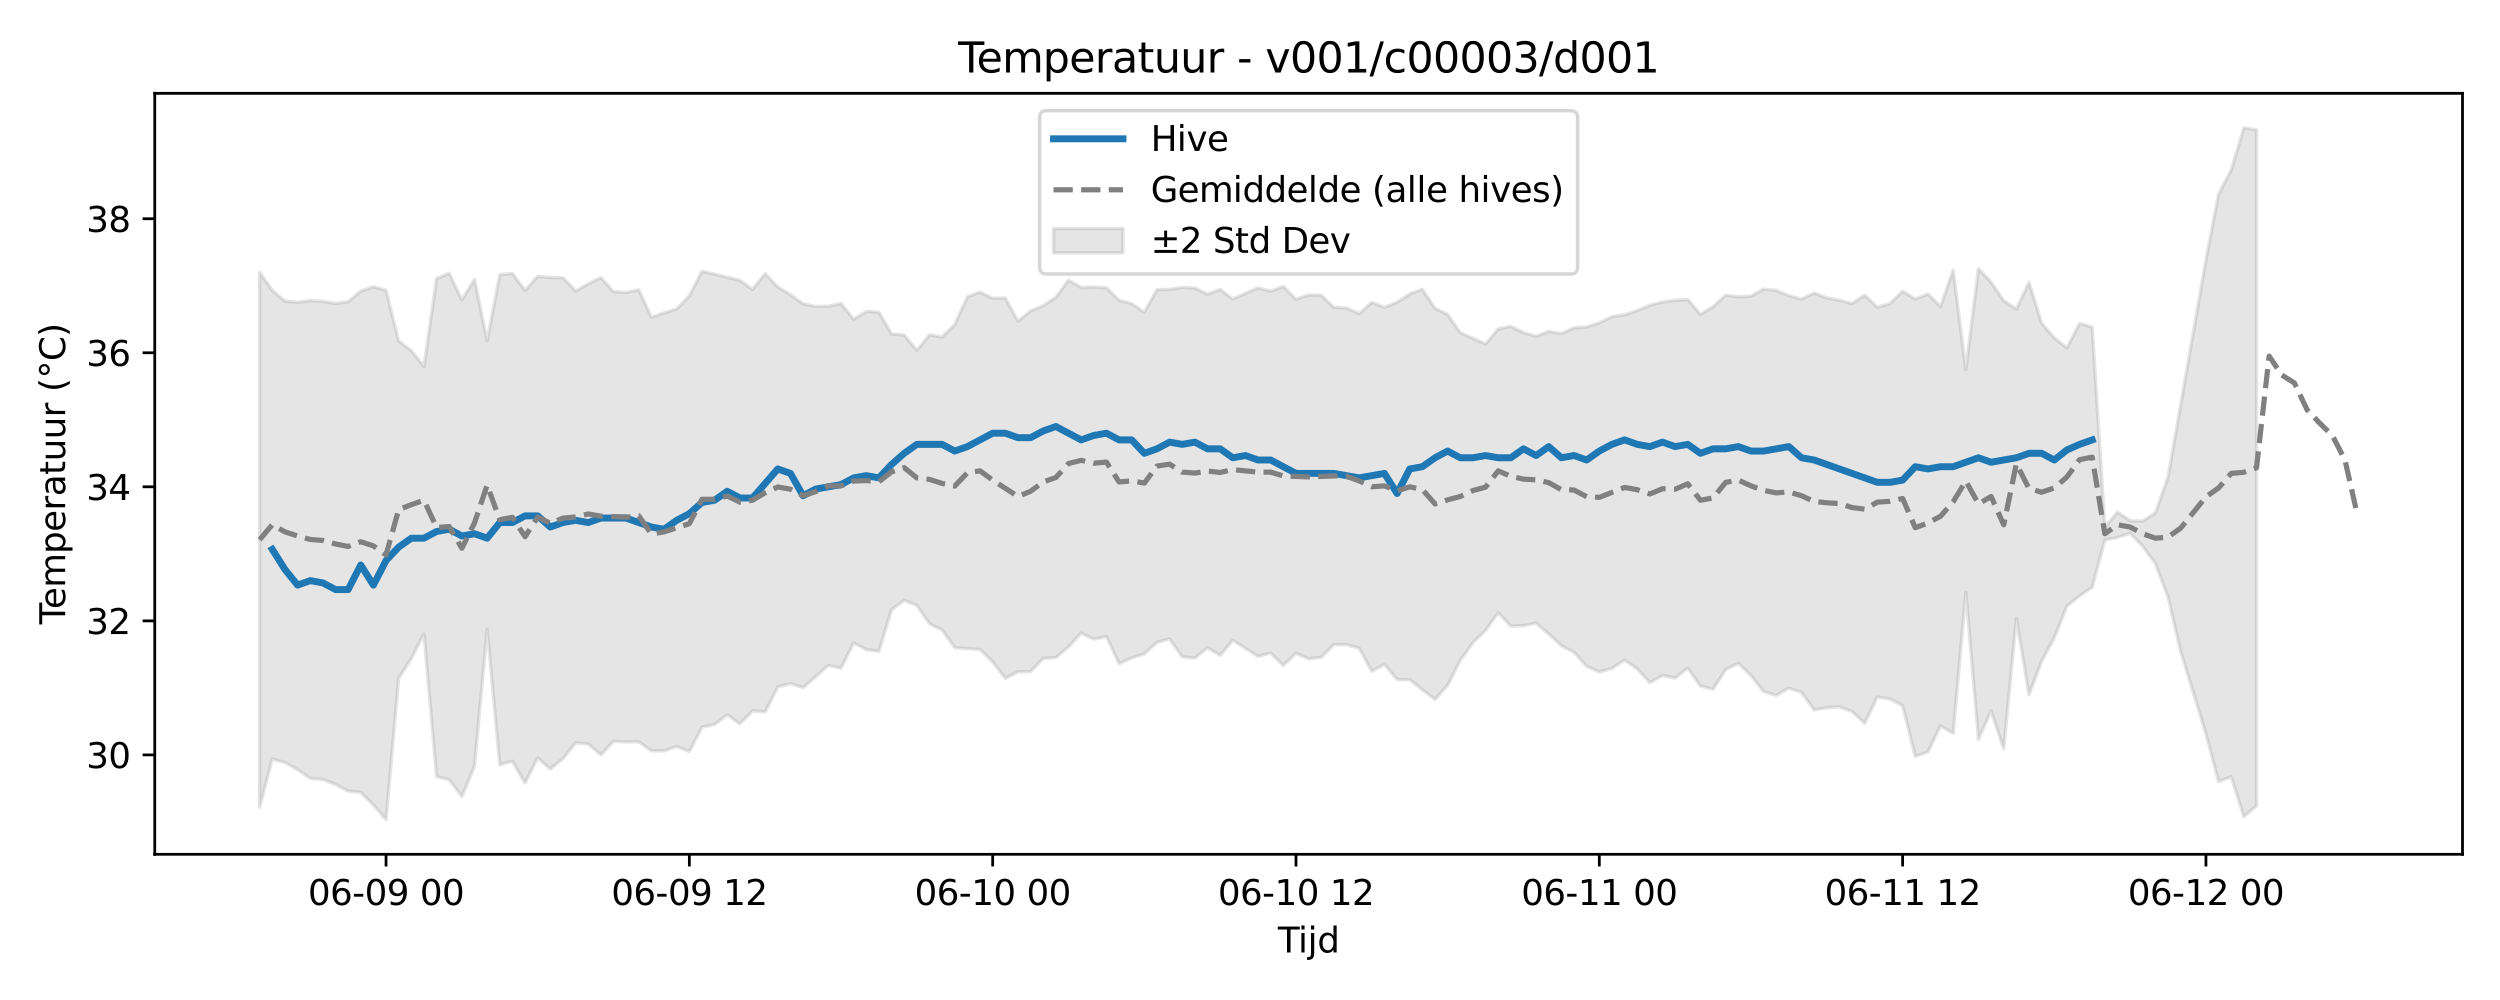 <?xml version="1.0" encoding="utf-8" standalone="no"?>
<!DOCTYPE svg PUBLIC "-//W3C//DTD SVG 1.1//EN"
  "http://www.w3.org/Graphics/SVG/1.1/DTD/svg11.dtd">
<svg xmlns:xlink="http://www.w3.org/1999/xlink" width="720pt" height="288pt" viewBox="0 0 720 288" xmlns="http://www.w3.org/2000/svg" version="1.1">
 <defs>
  <style type="text/css">*{stroke-linejoin: round; stroke-linecap: butt}</style>
 </defs>
 <g id="figure_1">
  <g id="patch_1">
   <path d="M 0 288 
L 720 288 
L 720 0 
L 0 0 
z
" style="fill: #ffffff"/>
  </g>
  <g id="axes_1">
   <g id="patch_2">
    <path d="M 44.57 246.04 
L 709.2 246.04 
L 709.2 26.88 
L 44.57 26.88 
z
" style="fill: #ffffff"/>
   </g>
   <g id="FillBetweenPolyCollection_1">
    <defs>
     <path id="m1200c0b32f" d="M 74.78 -209.592 
L 74.78 -55.506 
L 78.42 -69.422 
L 82.06 -68.378 
L 85.7 -66.352 
L 89.34 -63.865 
L 92.98 -63.512 
L 96.619 -62.094 
L 100.259 -60.135 
L 103.899 -59.803 
L 107.539 -56.172 
L 111.179 -51.922 
L 114.818 -92.665 
L 118.458 -98.298 
L 122.098 -105.441 
L 125.738 -64.364 
L 129.378 -63.419 
L 133.017 -58.585 
L 136.657 -67.279 
L 140.297 -106.747 
L 143.937 -67.758 
L 147.577 -68.763 
L 151.217 -62.51 
L 154.856 -69.715 
L 158.496 -66.51 
L 162.136 -69.554 
L 165.776 -74.038 
L 169.416 -73.713 
L 173.055 -70.636 
L 176.695 -74.488 
L 180.335 -74.359 
L 183.975 -74.322 
L 187.615 -71.745 
L 191.254 -71.728 
L 194.894 -73.001 
L 198.534 -71.559 
L 202.174 -78.55 
L 205.814 -79.387 
L 209.454 -82.121 
L 213.093 -79.514 
L 216.733 -83.244 
L 220.373 -82.992 
L 224.013 -90.152 
L 227.653 -91.114 
L 231.292 -89.947 
L 234.932 -93.096 
L 238.572 -96.367 
L 242.212 -95.541 
L 245.852 -102.849 
L 249.492 -100.896 
L 253.131 -100.44 
L 256.771 -112.43 
L 260.411 -115.105 
L 264.051 -113.658 
L 267.691 -108.344 
L 271.33 -106.563 
L 274.97 -101.483 
L 278.61 -101.172 
L 282.25 -100.93 
L 285.89 -97.369 
L 289.529 -92.66 
L 293.169 -94.508 
L 296.809 -94.578 
L 300.449 -98.404 
L 304.089 -98.607 
L 307.729 -101.703 
L 311.368 -105.665 
L 315.008 -103.879 
L 318.648 -104.711 
L 322.288 -96.843 
L 325.928 -98.516 
L 329.567 -99.657 
L 333.207 -102.982 
L 336.847 -103.999 
L 340.487 -98.82 
L 344.127 -98.484 
L 347.766 -101.425 
L 351.406 -99.244 
L 355.046 -103.617 
L 358.686 -101.264 
L 362.326 -98.945 
L 365.966 -99.905 
L 369.605 -96.347 
L 373.245 -99.84 
L 376.885 -98.267 
L 380.525 -98.69 
L 384.165 -102.368 
L 387.804 -102.348 
L 391.444 -101.318 
L 395.084 -94.673 
L 398.724 -96.672 
L 402.364 -92.275 
L 406.004 -92.242 
L 409.643 -89.357 
L 413.283 -86.53 
L 416.923 -90.657 
L 420.563 -97.809 
L 424.203 -102.901 
L 427.842 -106.438 
L 431.482 -111.509 
L 435.122 -107.666 
L 438.762 -107.795 
L 442.402 -108.526 
L 446.041 -105.403 
L 449.681 -102.014 
L 453.321 -100.169 
L 456.961 -96.091 
L 460.601 -94.482 
L 464.241 -95.472 
L 467.88 -97.917 
L 471.52 -95.388 
L 475.16 -91.382 
L 478.8 -93.465 
L 482.44 -92.706 
L 486.079 -95.575 
L 489.719 -90.434 
L 493.359 -89.486 
L 496.999 -95.176 
L 500.639 -96.937 
L 504.278 -93.445 
L 507.918 -88.815 
L 511.558 -87.743 
L 515.198 -89.793 
L 518.838 -88.605 
L 522.478 -83.531 
L 526.117 -84.193 
L 529.757 -84.404 
L 533.397 -83.096 
L 537.037 -79.7 
L 540.677 -87.24 
L 544.316 -86.663 
L 547.956 -84.761 
L 551.596 -70.165 
L 555.236 -71.425 
L 558.876 -78.946 
L 562.516 -76.785 
L 566.155 -117.37 
L 569.795 -75.064 
L 573.435 -83.272 
L 577.075 -72.347 
L 580.715 -109.917 
L 584.354 -87.893 
L 587.994 -97.551 
L 591.634 -104.27 
L 595.274 -113.464 
L 598.914 -116.385 
L 602.553 -118.903 
L 606.193 -132.467 
L 609.833 -133.22 
L 613.473 -134.397 
L 617.113 -130.647 
L 620.753 -125.72 
L 624.392 -116.033 
L 628.032 -100.409 
L 631.672 -88.535 
L 635.312 -76.66 
L 638.952 -62.856 
L 642.591 -64.308 
L 646.231 -52.801 
L 649.871 -55.908 
L 649.871 -250.625 
L 649.871 -250.625 
L 646.231 -251.158 
L 642.591 -239.008 
L 638.952 -232.096 
L 635.312 -213.144 
L 631.672 -192.263 
L 628.032 -171.381 
L 624.392 -150.609 
L 620.753 -140.279 
L 617.113 -137.926 
L 613.473 -138.036 
L 609.833 -140.499 
L 606.193 -136.106 
L 602.553 -193.788 
L 598.914 -194.836 
L 595.274 -187.815 
L 591.634 -190.682 
L 587.994 -194.934 
L 584.354 -206.691 
L 580.715 -198.974 
L 577.075 -201.373 
L 573.435 -206.747 
L 569.795 -210.666 
L 566.155 -181.57 
L 562.516 -210.231 
L 558.876 -199.706 
L 555.236 -203.324 
L 551.596 -201.882 
L 547.956 -204.125 
L 544.316 -200.568 
L 540.677 -199.532 
L 537.037 -203.027 
L 533.397 -200.551 
L 529.757 -201.54 
L 526.117 -202.21 
L 522.478 -203.608 
L 518.838 -201.843 
L 515.198 -202.861 
L 511.558 -204.359 
L 507.918 -204.758 
L 504.278 -202.702 
L 500.639 -202.519 
L 496.999 -202.993 
L 493.359 -199.675 
L 489.719 -197.44 
L 486.079 -201.766 
L 482.44 -201.51 
L 478.8 -201.027 
L 475.16 -200.077 
L 471.52 -198.553 
L 467.88 -197.311 
L 464.241 -196.814 
L 460.601 -195.046 
L 456.961 -193.806 
L 453.321 -193.588 
L 449.681 -191.926 
L 446.041 -192.582 
L 442.402 -191.113 
L 438.762 -192.212 
L 435.122 -193.995 
L 431.482 -193.277 
L 427.842 -188.943 
L 424.203 -190.549 
L 420.563 -192.21 
L 416.923 -197.432 
L 413.283 -199.2 
L 409.643 -204.676 
L 406.004 -203.353 
L 402.364 -200.93 
L 398.724 -199.474 
L 395.084 -200.922 
L 391.444 -197.678 
L 387.804 -199.313 
L 384.165 -199.477 
L 380.525 -202.972 
L 376.885 -203.026 
L 373.245 -201.821 
L 369.605 -205.498 
L 365.966 -204.146 
L 362.326 -205.106 
L 358.686 -203.523 
L 355.046 -201.905 
L 351.406 -204.623 
L 347.766 -203.269 
L 344.127 -205.015 
L 340.487 -205.231 
L 336.847 -204.648 
L 333.207 -204.562 
L 329.567 -198.083 
L 325.928 -200.511 
L 322.288 -201.54 
L 318.648 -205.131 
L 315.008 -205.319 
L 311.368 -205.188 
L 307.729 -207.312 
L 304.089 -202.35 
L 300.449 -199.979 
L 296.809 -198.443 
L 293.169 -195.511 
L 289.529 -202.2 
L 285.89 -202.087 
L 282.25 -203.856 
L 278.61 -202.512 
L 274.97 -194.541 
L 271.33 -190.963 
L 267.691 -191.541 
L 264.051 -187.084 
L 260.411 -191.52 
L 256.771 -191.805 
L 253.131 -198.097 
L 249.492 -198.284 
L 245.852 -196.055 
L 242.212 -200.605 
L 238.572 -199.779 
L 234.932 -199.741 
L 231.292 -200.501 
L 227.653 -203.102 
L 224.013 -205.352 
L 220.373 -209.172 
L 216.733 -204.63 
L 213.093 -207.258 
L 209.454 -208.143 
L 205.814 -209.039 
L 202.174 -209.876 
L 198.534 -202.804 
L 194.894 -199.003 
L 191.254 -197.917 
L 187.615 -196.614 
L 183.975 -204.544 
L 180.335 -203.772 
L 176.695 -204.011 
L 173.055 -208.047 
L 169.416 -206.257 
L 165.776 -204.186 
L 162.136 -208.026 
L 158.496 -208.067 
L 154.856 -208.417 
L 151.217 -204.347 
L 147.577 -209.277 
L 143.937 -208.903 
L 140.297 -189.813 
L 136.657 -207.544 
L 133.017 -201.623 
L 129.378 -209.29 
L 125.738 -207.793 
L 122.098 -182.433 
L 118.458 -187.003 
L 114.818 -189.805 
L 111.179 -204.426 
L 107.539 -205.416 
L 103.899 -204.174 
L 100.259 -201.085 
L 96.619 -200.596 
L 92.98 -201.2 
L 89.34 -201.399 
L 85.7 -200.934 
L 82.06 -201.297 
L 78.42 -204.39 
L 74.78 -209.592 
z
" style="stroke: #808080; stroke-opacity: 0.2"/>
    </defs>
    <g clip-path="url(#p6818964465)">
     <use xlink:href="#m1200c0b32f" x="0" y="288" style="fill: #808080; fill-opacity: 0.2; stroke: #808080; stroke-opacity: 0.2"/>
    </g>
   </g>
   <g id="matplotlib.axis_1">
    <g id="xtick_1">
     <g id="line2d_1">
      <defs>
       <path id="m1ccd083b89" d="M 0 0 
L 0 3.5 
" style="stroke: #000000; stroke-width: 0.8"/>
      </defs>
      <g>
       <use xlink:href="#m1ccd083b89" x="111.179" y="246.04" style="stroke: #000000; stroke-width: 0.8"/>
      </g>
     </g>
     <g id="text_1">
      <!-- 06-09 00 -->
      <g transform="translate(88.698 260.638) scale(0.1 -0.1)">
       <defs>
        <path id="DejaVuSans-30" d="M 2034 4250 
Q 1547 4250 1301 3770 
Q 1056 3291 1056 2328 
Q 1056 1369 1301 889 
Q 1547 409 2034 409 
Q 2525 409 2770 889 
Q 3016 1369 3016 2328 
Q 3016 3291 2770 3770 
Q 2525 4250 2034 4250 
z
M 2034 4750 
Q 2819 4750 3233 4129 
Q 3647 3509 3647 2328 
Q 3647 1150 3233 529 
Q 2819 -91 2034 -91 
Q 1250 -91 836 529 
Q 422 1150 422 2328 
Q 422 3509 836 4129 
Q 1250 4750 2034 4750 
z
" transform="scale(0.016)"/>
        <path id="DejaVuSans-36" d="M 2113 2584 
Q 1688 2584 1439 2293 
Q 1191 2003 1191 1497 
Q 1191 994 1439 701 
Q 1688 409 2113 409 
Q 2538 409 2786 701 
Q 3034 994 3034 1497 
Q 3034 2003 2786 2293 
Q 2538 2584 2113 2584 
z
M 3366 4563 
L 3366 3988 
Q 3128 4100 2886 4159 
Q 2644 4219 2406 4219 
Q 1781 4219 1451 3797 
Q 1122 3375 1075 2522 
Q 1259 2794 1537 2939 
Q 1816 3084 2150 3084 
Q 2853 3084 3261 2657 
Q 3669 2231 3669 1497 
Q 3669 778 3244 343 
Q 2819 -91 2113 -91 
Q 1303 -91 875 529 
Q 447 1150 447 2328 
Q 447 3434 972 4092 
Q 1497 4750 2381 4750 
Q 2619 4750 2861 4703 
Q 3103 4656 3366 4563 
z
" transform="scale(0.016)"/>
        <path id="DejaVuSans-2d" d="M 313 2009 
L 1997 2009 
L 1997 1497 
L 313 1497 
L 313 2009 
z
" transform="scale(0.016)"/>
        <path id="DejaVuSans-39" d="M 703 97 
L 703 672 
Q 941 559 1184 500 
Q 1428 441 1663 441 
Q 2288 441 2617 861 
Q 2947 1281 2994 2138 
Q 2813 1869 2534 1725 
Q 2256 1581 1919 1581 
Q 1219 1581 811 2004 
Q 403 2428 403 3163 
Q 403 3881 828 4315 
Q 1253 4750 1959 4750 
Q 2769 4750 3195 4129 
Q 3622 3509 3622 2328 
Q 3622 1225 3098 567 
Q 2575 -91 1691 -91 
Q 1453 -91 1209 -44 
Q 966 3 703 97 
z
M 1959 2075 
Q 2384 2075 2632 2365 
Q 2881 2656 2881 3163 
Q 2881 3666 2632 3958 
Q 2384 4250 1959 4250 
Q 1534 4250 1286 3958 
Q 1038 3666 1038 3163 
Q 1038 2656 1286 2365 
Q 1534 2075 1959 2075 
z
" transform="scale(0.016)"/>
        <path id="DejaVuSans-20" transform="scale(0.016)"/>
       </defs>
       <use xlink:href="#DejaVuSans-30"/>
       <use xlink:href="#DejaVuSans-36" transform="translate(63.623 0)"/>
       <use xlink:href="#DejaVuSans-2d" transform="translate(127.246 0)"/>
       <use xlink:href="#DejaVuSans-30" transform="translate(163.33 0)"/>
       <use xlink:href="#DejaVuSans-39" transform="translate(226.953 0)"/>
       <use xlink:href="#DejaVuSans-20" transform="translate(290.576 0)"/>
       <use xlink:href="#DejaVuSans-30" transform="translate(322.363 0)"/>
       <use xlink:href="#DejaVuSans-30" transform="translate(385.986 0)"/>
      </g>
     </g>
    </g>
    <g id="xtick_2">
     <g id="line2d_2">
      <g>
       <use xlink:href="#m1ccd083b89" x="198.534" y="246.04" style="stroke: #000000; stroke-width: 0.8"/>
      </g>
     </g>
     <g id="text_2">
      <!-- 06-09 12 -->
      <g transform="translate(176.054 260.638) scale(0.1 -0.1)">
       <defs>
        <path id="DejaVuSans-31" d="M 794 531 
L 1825 531 
L 1825 4091 
L 703 3866 
L 703 4441 
L 1819 4666 
L 2450 4666 
L 2450 531 
L 3481 531 
L 3481 0 
L 794 0 
L 794 531 
z
" transform="scale(0.016)"/>
        <path id="DejaVuSans-32" d="M 1228 531 
L 3431 531 
L 3431 0 
L 469 0 
L 469 531 
Q 828 903 1448 1529 
Q 2069 2156 2228 2338 
Q 2531 2678 2651 2914 
Q 2772 3150 2772 3378 
Q 2772 3750 2511 3984 
Q 2250 4219 1831 4219 
Q 1534 4219 1204 4116 
Q 875 4013 500 3803 
L 500 4441 
Q 881 4594 1212 4672 
Q 1544 4750 1819 4750 
Q 2544 4750 2975 4387 
Q 3406 4025 3406 3419 
Q 3406 3131 3298 2873 
Q 3191 2616 2906 2266 
Q 2828 2175 2409 1742 
Q 1991 1309 1228 531 
z
" transform="scale(0.016)"/>
       </defs>
       <use xlink:href="#DejaVuSans-30"/>
       <use xlink:href="#DejaVuSans-36" transform="translate(63.623 0)"/>
       <use xlink:href="#DejaVuSans-2d" transform="translate(127.246 0)"/>
       <use xlink:href="#DejaVuSans-30" transform="translate(163.33 0)"/>
       <use xlink:href="#DejaVuSans-39" transform="translate(226.953 0)"/>
       <use xlink:href="#DejaVuSans-20" transform="translate(290.576 0)"/>
       <use xlink:href="#DejaVuSans-31" transform="translate(322.363 0)"/>
       <use xlink:href="#DejaVuSans-32" transform="translate(385.986 0)"/>
      </g>
     </g>
    </g>
    <g id="xtick_3">
     <g id="line2d_3">
      <g>
       <use xlink:href="#m1ccd083b89" x="285.89" y="246.04" style="stroke: #000000; stroke-width: 0.8"/>
      </g>
     </g>
     <g id="text_3">
      <!-- 06-10 00 -->
      <g transform="translate(263.409 260.638) scale(0.1 -0.1)">
       <use xlink:href="#DejaVuSans-30"/>
       <use xlink:href="#DejaVuSans-36" transform="translate(63.623 0)"/>
       <use xlink:href="#DejaVuSans-2d" transform="translate(127.246 0)"/>
       <use xlink:href="#DejaVuSans-31" transform="translate(163.33 0)"/>
       <use xlink:href="#DejaVuSans-30" transform="translate(226.953 0)"/>
       <use xlink:href="#DejaVuSans-20" transform="translate(290.576 0)"/>
       <use xlink:href="#DejaVuSans-30" transform="translate(322.363 0)"/>
       <use xlink:href="#DejaVuSans-30" transform="translate(385.986 0)"/>
      </g>
     </g>
    </g>
    <g id="xtick_4">
     <g id="line2d_4">
      <g>
       <use xlink:href="#m1ccd083b89" x="373.245" y="246.04" style="stroke: #000000; stroke-width: 0.8"/>
      </g>
     </g>
     <g id="text_4">
      <!-- 06-10 12 -->
      <g transform="translate(350.765 260.638) scale(0.1 -0.1)">
       <use xlink:href="#DejaVuSans-30"/>
       <use xlink:href="#DejaVuSans-36" transform="translate(63.623 0)"/>
       <use xlink:href="#DejaVuSans-2d" transform="translate(127.246 0)"/>
       <use xlink:href="#DejaVuSans-31" transform="translate(163.33 0)"/>
       <use xlink:href="#DejaVuSans-30" transform="translate(226.953 0)"/>
       <use xlink:href="#DejaVuSans-20" transform="translate(290.576 0)"/>
       <use xlink:href="#DejaVuSans-31" transform="translate(322.363 0)"/>
       <use xlink:href="#DejaVuSans-32" transform="translate(385.986 0)"/>
      </g>
     </g>
    </g>
    <g id="xtick_5">
     <g id="line2d_5">
      <g>
       <use xlink:href="#m1ccd083b89" x="460.601" y="246.04" style="stroke: #000000; stroke-width: 0.8"/>
      </g>
     </g>
     <g id="text_5">
      <!-- 06-11 00 -->
      <g transform="translate(438.12 260.638) scale(0.1 -0.1)">
       <use xlink:href="#DejaVuSans-30"/>
       <use xlink:href="#DejaVuSans-36" transform="translate(63.623 0)"/>
       <use xlink:href="#DejaVuSans-2d" transform="translate(127.246 0)"/>
       <use xlink:href="#DejaVuSans-31" transform="translate(163.33 0)"/>
       <use xlink:href="#DejaVuSans-31" transform="translate(226.953 0)"/>
       <use xlink:href="#DejaVuSans-20" transform="translate(290.576 0)"/>
       <use xlink:href="#DejaVuSans-30" transform="translate(322.363 0)"/>
       <use xlink:href="#DejaVuSans-30" transform="translate(385.986 0)"/>
      </g>
     </g>
    </g>
    <g id="xtick_6">
     <g id="line2d_6">
      <g>
       <use xlink:href="#m1ccd083b89" x="547.956" y="246.04" style="stroke: #000000; stroke-width: 0.8"/>
      </g>
     </g>
     <g id="text_6">
      <!-- 06-11 12 -->
      <g transform="translate(525.476 260.638) scale(0.1 -0.1)">
       <use xlink:href="#DejaVuSans-30"/>
       <use xlink:href="#DejaVuSans-36" transform="translate(63.623 0)"/>
       <use xlink:href="#DejaVuSans-2d" transform="translate(127.246 0)"/>
       <use xlink:href="#DejaVuSans-31" transform="translate(163.33 0)"/>
       <use xlink:href="#DejaVuSans-31" transform="translate(226.953 0)"/>
       <use xlink:href="#DejaVuSans-20" transform="translate(290.576 0)"/>
       <use xlink:href="#DejaVuSans-31" transform="translate(322.363 0)"/>
       <use xlink:href="#DejaVuSans-32" transform="translate(385.986 0)"/>
      </g>
     </g>
    </g>
    <g id="xtick_7">
     <g id="line2d_7">
      <g>
       <use xlink:href="#m1ccd083b89" x="635.312" y="246.04" style="stroke: #000000; stroke-width: 0.8"/>
      </g>
     </g>
     <g id="text_7">
      <!-- 06-12 00 -->
      <g transform="translate(612.831 260.638) scale(0.1 -0.1)">
       <use xlink:href="#DejaVuSans-30"/>
       <use xlink:href="#DejaVuSans-36" transform="translate(63.623 0)"/>
       <use xlink:href="#DejaVuSans-2d" transform="translate(127.246 0)"/>
       <use xlink:href="#DejaVuSans-31" transform="translate(163.33 0)"/>
       <use xlink:href="#DejaVuSans-32" transform="translate(226.953 0)"/>
       <use xlink:href="#DejaVuSans-20" transform="translate(290.576 0)"/>
       <use xlink:href="#DejaVuSans-30" transform="translate(322.363 0)"/>
       <use xlink:href="#DejaVuSans-30" transform="translate(385.986 0)"/>
      </g>
     </g>
    </g>
    <g id="text_8">
     <!-- Tijd -->
     <g transform="translate(368.035 274.317) scale(0.1 -0.1)">
      <defs>
       <path id="DejaVuSans-54" d="M -19 4666 
L 3928 4666 
L 3928 4134 
L 2272 4134 
L 2272 0 
L 1638 0 
L 1638 4134 
L -19 4134 
L -19 4666 
z
" transform="scale(0.016)"/>
       <path id="DejaVuSans-69" d="M 603 3500 
L 1178 3500 
L 1178 0 
L 603 0 
L 603 3500 
z
M 603 4863 
L 1178 4863 
L 1178 4134 
L 603 4134 
L 603 4863 
z
" transform="scale(0.016)"/>
       <path id="DejaVuSans-6a" d="M 603 3500 
L 1178 3500 
L 1178 -63 
Q 1178 -731 923 -1031 
Q 669 -1331 103 -1331 
L -116 -1331 
L -116 -844 
L 38 -844 
Q 366 -844 484 -692 
Q 603 -541 603 -63 
L 603 3500 
z
M 603 4863 
L 1178 4863 
L 1178 4134 
L 603 4134 
L 603 4863 
z
" transform="scale(0.016)"/>
       <path id="DejaVuSans-64" d="M 2906 2969 
L 2906 4863 
L 3481 4863 
L 3481 0 
L 2906 0 
L 2906 525 
Q 2725 213 2448 61 
Q 2172 -91 1784 -91 
Q 1150 -91 751 415 
Q 353 922 353 1747 
Q 353 2572 751 3078 
Q 1150 3584 1784 3584 
Q 2172 3584 2448 3432 
Q 2725 3281 2906 2969 
z
M 947 1747 
Q 947 1113 1208 752 
Q 1469 391 1925 391 
Q 2381 391 2643 752 
Q 2906 1113 2906 1747 
Q 2906 2381 2643 2742 
Q 2381 3103 1925 3103 
Q 1469 3103 1208 2742 
Q 947 2381 947 1747 
z
" transform="scale(0.016)"/>
      </defs>
      <use xlink:href="#DejaVuSans-54"/>
      <use xlink:href="#DejaVuSans-69" transform="translate(57.959 0)"/>
      <use xlink:href="#DejaVuSans-6a" transform="translate(85.742 0)"/>
      <use xlink:href="#DejaVuSans-64" transform="translate(113.525 0)"/>
     </g>
    </g>
   </g>
   <g id="matplotlib.axis_2">
    <g id="ytick_1">
     <g id="line2d_8">
      <defs>
       <path id="mb5e1da8ee7" d="M 0 0 
L -3.5 0 
" style="stroke: #000000; stroke-width: 0.8"/>
      </defs>
      <g>
       <use xlink:href="#mb5e1da8ee7" x="44.57" y="217.41" style="stroke: #000000; stroke-width: 0.8"/>
      </g>
     </g>
     <g id="text_9">
      <!-- 30 -->
      <g transform="translate(24.845 221.209) scale(0.1 -0.1)">
       <defs>
        <path id="DejaVuSans-33" d="M 2597 2516 
Q 3050 2419 3304 2112 
Q 3559 1806 3559 1356 
Q 3559 666 3084 287 
Q 2609 -91 1734 -91 
Q 1441 -91 1130 -33 
Q 819 25 488 141 
L 488 750 
Q 750 597 1062 519 
Q 1375 441 1716 441 
Q 2309 441 2620 675 
Q 2931 909 2931 1356 
Q 2931 1769 2642 2001 
Q 2353 2234 1838 2234 
L 1294 2234 
L 1294 2753 
L 1863 2753 
Q 2328 2753 2575 2939 
Q 2822 3125 2822 3475 
Q 2822 3834 2567 4026 
Q 2313 4219 1838 4219 
Q 1578 4219 1281 4162 
Q 984 4106 628 3988 
L 628 4550 
Q 988 4650 1302 4700 
Q 1616 4750 1894 4750 
Q 2613 4750 3031 4423 
Q 3450 4097 3450 3541 
Q 3450 3153 3228 2886 
Q 3006 2619 2597 2516 
z
" transform="scale(0.016)"/>
       </defs>
       <use xlink:href="#DejaVuSans-33"/>
       <use xlink:href="#DejaVuSans-30" transform="translate(63.623 0)"/>
      </g>
     </g>
    </g>
    <g id="ytick_2">
     <g id="line2d_9">
      <g>
       <use xlink:href="#mb5e1da8ee7" x="44.57" y="178.806" style="stroke: #000000; stroke-width: 0.8"/>
      </g>
     </g>
     <g id="text_10">
      <!-- 32 -->
      <g transform="translate(24.845 182.605) scale(0.1 -0.1)">
       <use xlink:href="#DejaVuSans-33"/>
       <use xlink:href="#DejaVuSans-32" transform="translate(63.623 0)"/>
      </g>
     </g>
    </g>
    <g id="ytick_3">
     <g id="line2d_10">
      <g>
       <use xlink:href="#mb5e1da8ee7" x="44.57" y="140.202" style="stroke: #000000; stroke-width: 0.8"/>
      </g>
     </g>
     <g id="text_11">
      <!-- 34 -->
      <g transform="translate(24.845 144.002) scale(0.1 -0.1)">
       <defs>
        <path id="DejaVuSans-34" d="M 2419 4116 
L 825 1625 
L 2419 1625 
L 2419 4116 
z
M 2253 4666 
L 3047 4666 
L 3047 1625 
L 3713 1625 
L 3713 1100 
L 3047 1100 
L 3047 0 
L 2419 0 
L 2419 1100 
L 313 1100 
L 313 1709 
L 2253 4666 
z
" transform="scale(0.016)"/>
       </defs>
       <use xlink:href="#DejaVuSans-33"/>
       <use xlink:href="#DejaVuSans-34" transform="translate(63.623 0)"/>
      </g>
     </g>
    </g>
    <g id="ytick_4">
     <g id="line2d_11">
      <g>
       <use xlink:href="#mb5e1da8ee7" x="44.57" y="101.599" style="stroke: #000000; stroke-width: 0.8"/>
      </g>
     </g>
     <g id="text_12">
      <!-- 36 -->
      <g transform="translate(24.845 105.398) scale(0.1 -0.1)">
       <use xlink:href="#DejaVuSans-33"/>
       <use xlink:href="#DejaVuSans-36" transform="translate(63.623 0)"/>
      </g>
     </g>
    </g>
    <g id="ytick_5">
     <g id="line2d_12">
      <g>
       <use xlink:href="#mb5e1da8ee7" x="44.57" y="62.995" style="stroke: #000000; stroke-width: 0.8"/>
      </g>
     </g>
     <g id="text_13">
      <!-- 38 -->
      <g transform="translate(24.845 66.794) scale(0.1 -0.1)">
       <defs>
        <path id="DejaVuSans-38" d="M 2034 2216 
Q 1584 2216 1326 1975 
Q 1069 1734 1069 1313 
Q 1069 891 1326 650 
Q 1584 409 2034 409 
Q 2484 409 2743 651 
Q 3003 894 3003 1313 
Q 3003 1734 2745 1975 
Q 2488 2216 2034 2216 
z
M 1403 2484 
Q 997 2584 770 2862 
Q 544 3141 544 3541 
Q 544 4100 942 4425 
Q 1341 4750 2034 4750 
Q 2731 4750 3128 4425 
Q 3525 4100 3525 3541 
Q 3525 3141 3298 2862 
Q 3072 2584 2669 2484 
Q 3125 2378 3379 2068 
Q 3634 1759 3634 1313 
Q 3634 634 3220 271 
Q 2806 -91 2034 -91 
Q 1263 -91 848 271 
Q 434 634 434 1313 
Q 434 1759 690 2068 
Q 947 2378 1403 2484 
z
M 1172 3481 
Q 1172 3119 1398 2916 
Q 1625 2713 2034 2713 
Q 2441 2713 2670 2916 
Q 2900 3119 2900 3481 
Q 2900 3844 2670 4047 
Q 2441 4250 2034 4250 
Q 1625 4250 1398 4047 
Q 1172 3844 1172 3481 
z
" transform="scale(0.016)"/>
       </defs>
       <use xlink:href="#DejaVuSans-33"/>
       <use xlink:href="#DejaVuSans-38" transform="translate(63.623 0)"/>
      </g>
     </g>
    </g>
    <g id="text_14">
     <!-- Temperatuur (°C) -->
     <g transform="translate(18.765 179.816) rotate(-90) scale(0.1 -0.1)">
      <defs>
       <path id="DejaVuSans-65" d="M 3597 1894 
L 3597 1613 
L 953 1613 
Q 991 1019 1311 708 
Q 1631 397 2203 397 
Q 2534 397 2845 478 
Q 3156 559 3463 722 
L 3463 178 
Q 3153 47 2828 -22 
Q 2503 -91 2169 -91 
Q 1331 -91 842 396 
Q 353 884 353 1716 
Q 353 2575 817 3079 
Q 1281 3584 2069 3584 
Q 2775 3584 3186 3129 
Q 3597 2675 3597 1894 
z
M 3022 2063 
Q 3016 2534 2758 2815 
Q 2500 3097 2075 3097 
Q 1594 3097 1305 2825 
Q 1016 2553 972 2059 
L 3022 2063 
z
" transform="scale(0.016)"/>
       <path id="DejaVuSans-6d" d="M 3328 2828 
Q 3544 3216 3844 3400 
Q 4144 3584 4550 3584 
Q 5097 3584 5394 3201 
Q 5691 2819 5691 2113 
L 5691 0 
L 5113 0 
L 5113 2094 
Q 5113 2597 4934 2840 
Q 4756 3084 4391 3084 
Q 3944 3084 3684 2787 
Q 3425 2491 3425 1978 
L 3425 0 
L 2847 0 
L 2847 2094 
Q 2847 2600 2669 2842 
Q 2491 3084 2119 3084 
Q 1678 3084 1418 2786 
Q 1159 2488 1159 1978 
L 1159 0 
L 581 0 
L 581 3500 
L 1159 3500 
L 1159 2956 
Q 1356 3278 1631 3431 
Q 1906 3584 2284 3584 
Q 2666 3584 2933 3390 
Q 3200 3197 3328 2828 
z
" transform="scale(0.016)"/>
       <path id="DejaVuSans-70" d="M 1159 525 
L 1159 -1331 
L 581 -1331 
L 581 3500 
L 1159 3500 
L 1159 2969 
Q 1341 3281 1617 3432 
Q 1894 3584 2278 3584 
Q 2916 3584 3314 3078 
Q 3713 2572 3713 1747 
Q 3713 922 3314 415 
Q 2916 -91 2278 -91 
Q 1894 -91 1617 61 
Q 1341 213 1159 525 
z
M 3116 1747 
Q 3116 2381 2855 2742 
Q 2594 3103 2138 3103 
Q 1681 3103 1420 2742 
Q 1159 2381 1159 1747 
Q 1159 1113 1420 752 
Q 1681 391 2138 391 
Q 2594 391 2855 752 
Q 3116 1113 3116 1747 
z
" transform="scale(0.016)"/>
       <path id="DejaVuSans-72" d="M 2631 2963 
Q 2534 3019 2420 3045 
Q 2306 3072 2169 3072 
Q 1681 3072 1420 2755 
Q 1159 2438 1159 1844 
L 1159 0 
L 581 0 
L 581 3500 
L 1159 3500 
L 1159 2956 
Q 1341 3275 1631 3429 
Q 1922 3584 2338 3584 
Q 2397 3584 2469 3576 
Q 2541 3569 2628 3553 
L 2631 2963 
z
" transform="scale(0.016)"/>
       <path id="DejaVuSans-61" d="M 2194 1759 
Q 1497 1759 1228 1600 
Q 959 1441 959 1056 
Q 959 750 1161 570 
Q 1363 391 1709 391 
Q 2188 391 2477 730 
Q 2766 1069 2766 1631 
L 2766 1759 
L 2194 1759 
z
M 3341 1997 
L 3341 0 
L 2766 0 
L 2766 531 
Q 2569 213 2275 61 
Q 1981 -91 1556 -91 
Q 1019 -91 701 211 
Q 384 513 384 1019 
Q 384 1609 779 1909 
Q 1175 2209 1959 2209 
L 2766 2209 
L 2766 2266 
Q 2766 2663 2505 2880 
Q 2244 3097 1772 3097 
Q 1472 3097 1187 3025 
Q 903 2953 641 2809 
L 641 3341 
Q 956 3463 1253 3523 
Q 1550 3584 1831 3584 
Q 2591 3584 2966 3190 
Q 3341 2797 3341 1997 
z
" transform="scale(0.016)"/>
       <path id="DejaVuSans-74" d="M 1172 4494 
L 1172 3500 
L 2356 3500 
L 2356 3053 
L 1172 3053 
L 1172 1153 
Q 1172 725 1289 603 
Q 1406 481 1766 481 
L 2356 481 
L 2356 0 
L 1766 0 
Q 1100 0 847 248 
Q 594 497 594 1153 
L 594 3053 
L 172 3053 
L 172 3500 
L 594 3500 
L 594 4494 
L 1172 4494 
z
" transform="scale(0.016)"/>
       <path id="DejaVuSans-75" d="M 544 1381 
L 544 3500 
L 1119 3500 
L 1119 1403 
Q 1119 906 1312 657 
Q 1506 409 1894 409 
Q 2359 409 2629 706 
Q 2900 1003 2900 1516 
L 2900 3500 
L 3475 3500 
L 3475 0 
L 2900 0 
L 2900 538 
Q 2691 219 2414 64 
Q 2138 -91 1772 -91 
Q 1169 -91 856 284 
Q 544 659 544 1381 
z
M 1991 3584 
L 1991 3584 
z
" transform="scale(0.016)"/>
       <path id="DejaVuSans-28" d="M 1984 4856 
Q 1566 4138 1362 3434 
Q 1159 2731 1159 2009 
Q 1159 1288 1364 580 
Q 1569 -128 1984 -844 
L 1484 -844 
Q 1016 -109 783 600 
Q 550 1309 550 2009 
Q 550 2706 781 3412 
Q 1013 4119 1484 4856 
L 1984 4856 
z
" transform="scale(0.016)"/>
       <path id="DejaVuSans-b0" d="M 1600 4347 
Q 1350 4347 1178 4173 
Q 1006 4000 1006 3750 
Q 1006 3503 1178 3333 
Q 1350 3163 1600 3163 
Q 1850 3163 2022 3333 
Q 2194 3503 2194 3750 
Q 2194 3997 2020 4172 
Q 1847 4347 1600 4347 
z
M 1600 4750 
Q 1800 4750 1984 4673 
Q 2169 4597 2303 4453 
Q 2447 4313 2519 4134 
Q 2591 3956 2591 3750 
Q 2591 3338 2302 3052 
Q 2013 2766 1594 2766 
Q 1172 2766 890 3047 
Q 609 3328 609 3750 
Q 609 4169 896 4459 
Q 1184 4750 1600 4750 
z
" transform="scale(0.016)"/>
       <path id="DejaVuSans-43" d="M 4122 4306 
L 4122 3641 
Q 3803 3938 3442 4084 
Q 3081 4231 2675 4231 
Q 1875 4231 1450 3742 
Q 1025 3253 1025 2328 
Q 1025 1406 1450 917 
Q 1875 428 2675 428 
Q 3081 428 3442 575 
Q 3803 722 4122 1019 
L 4122 359 
Q 3791 134 3420 21 
Q 3050 -91 2638 -91 
Q 1578 -91 968 557 
Q 359 1206 359 2328 
Q 359 3453 968 4101 
Q 1578 4750 2638 4750 
Q 3056 4750 3426 4639 
Q 3797 4528 4122 4306 
z
" transform="scale(0.016)"/>
       <path id="DejaVuSans-29" d="M 513 4856 
L 1013 4856 
Q 1481 4119 1714 3412 
Q 1947 2706 1947 2009 
Q 1947 1309 1714 600 
Q 1481 -109 1013 -844 
L 513 -844 
Q 928 -128 1133 580 
Q 1338 1288 1338 2009 
Q 1338 2731 1133 3434 
Q 928 4138 513 4856 
z
" transform="scale(0.016)"/>
      </defs>
      <use xlink:href="#DejaVuSans-54"/>
      <use xlink:href="#DejaVuSans-65" transform="translate(44.084 0)"/>
      <use xlink:href="#DejaVuSans-6d" transform="translate(105.607 0)"/>
      <use xlink:href="#DejaVuSans-70" transform="translate(203.02 0)"/>
      <use xlink:href="#DejaVuSans-65" transform="translate(266.496 0)"/>
      <use xlink:href="#DejaVuSans-72" transform="translate(328.02 0)"/>
      <use xlink:href="#DejaVuSans-61" transform="translate(369.133 0)"/>
      <use xlink:href="#DejaVuSans-74" transform="translate(430.412 0)"/>
      <use xlink:href="#DejaVuSans-75" transform="translate(469.621 0)"/>
      <use xlink:href="#DejaVuSans-75" transform="translate(533 0)"/>
      <use xlink:href="#DejaVuSans-72" transform="translate(596.379 0)"/>
      <use xlink:href="#DejaVuSans-20" transform="translate(637.492 0)"/>
      <use xlink:href="#DejaVuSans-28" transform="translate(669.279 0)"/>
      <use xlink:href="#DejaVuSans-b0" transform="translate(708.293 0)"/>
      <use xlink:href="#DejaVuSans-43" transform="translate(758.293 0)"/>
      <use xlink:href="#DejaVuSans-29" transform="translate(828.117 0)"/>
     </g>
    </g>
   </g>
   <g id="line2d_13">
    <path d="M 78.42 158.217 
L 82.06 164.008 
L 85.7 168.512 
L 89.34 167.225 
L 92.98 167.868 
L 96.619 169.799 
L 100.259 169.799 
L 103.899 162.721 
L 107.539 168.512 
L 111.179 161.434 
L 114.818 157.574 
L 118.458 155 
L 122.098 155 
L 125.738 153.07 
L 129.378 152.427 
L 133.017 154.357 
L 136.657 153.714 
L 140.297 155 
L 143.937 150.497 
L 147.577 150.497 
L 151.217 148.567 
L 154.856 148.567 
L 158.496 151.784 
L 162.136 150.497 
L 165.776 149.853 
L 169.416 150.497 
L 173.055 149.21 
L 180.335 149.21 
L 187.615 151.784 
L 191.254 152.427 
L 194.894 149.853 
L 198.534 147.923 
L 202.174 144.706 
L 205.814 144.063 
L 209.454 141.489 
L 213.093 143.419 
L 216.733 143.419 
L 224.013 135.055 
L 227.653 136.342 
L 231.292 142.776 
L 234.932 140.846 
L 242.212 139.559 
L 245.852 137.629 
L 249.492 136.985 
L 253.131 137.629 
L 256.771 133.769 
L 260.411 130.552 
L 264.051 127.978 
L 271.33 127.978 
L 274.97 129.908 
L 278.61 128.621 
L 285.89 124.761 
L 289.529 124.761 
L 293.169 126.048 
L 296.809 126.048 
L 300.449 124.118 
L 304.089 122.831 
L 311.368 126.691 
L 315.008 125.404 
L 318.648 124.761 
L 322.288 126.691 
L 325.928 126.691 
L 329.567 130.552 
L 333.207 129.265 
L 336.847 127.335 
L 340.487 127.978 
L 344.127 127.335 
L 347.766 129.265 
L 351.406 129.265 
L 355.046 131.838 
L 358.686 131.195 
L 362.326 132.482 
L 365.966 132.482 
L 373.245 136.342 
L 384.165 136.342 
L 391.444 137.629 
L 398.724 136.342 
L 402.364 142.133 
L 406.004 135.055 
L 409.643 134.412 
L 413.283 131.838 
L 416.923 129.908 
L 420.563 131.838 
L 424.203 131.838 
L 427.842 131.195 
L 431.482 131.838 
L 435.122 131.838 
L 438.762 129.265 
L 442.402 131.195 
L 446.041 128.621 
L 449.681 131.838 
L 453.321 131.195 
L 456.961 132.482 
L 460.601 129.908 
L 464.241 127.978 
L 467.88 126.691 
L 471.52 127.978 
L 475.16 128.621 
L 478.8 127.335 
L 482.44 128.621 
L 486.079 127.978 
L 489.719 130.552 
L 493.359 129.265 
L 496.999 129.265 
L 500.639 128.621 
L 504.278 129.908 
L 507.918 129.908 
L 515.198 128.621 
L 518.838 131.838 
L 522.478 132.482 
L 540.677 138.916 
L 544.316 138.916 
L 547.956 138.272 
L 551.596 134.412 
L 555.236 135.055 
L 558.876 134.412 
L 562.516 134.412 
L 569.795 131.838 
L 573.435 133.125 
L 580.715 131.838 
L 584.354 130.552 
L 587.994 130.552 
L 591.634 132.482 
L 595.274 129.586 
L 598.914 127.978 
L 602.553 126.691 
L 602.553 126.691 
" clip-path="url(#p6818964465)" style="fill: none; stroke: #1f77b4; stroke-width: 2; stroke-linecap: square"/>
   </g>
   <g id="line2d_14">
    <path d="M 74.78 155.451 
L 78.42 151.094 
L 82.06 153.162 
L 85.7 154.357 
L 89.34 155.368 
L 92.98 155.644 
L 96.619 156.655 
L 100.259 157.39 
L 103.899 156.012 
L 107.539 157.206 
L 111.179 159.826 
L 114.818 146.765 
L 118.458 145.35 
L 122.098 144.063 
L 125.738 151.921 
L 129.378 151.646 
L 133.017 157.896 
L 136.657 150.589 
L 140.297 139.72 
L 143.937 149.67 
L 147.577 148.98 
L 151.217 154.572 
L 154.856 148.934 
L 158.496 150.711 
L 162.136 149.21 
L 165.776 148.888 
L 169.416 148.015 
L 173.055 148.658 
L 180.335 148.934 
L 183.975 148.567 
L 187.615 153.821 
L 191.254 153.178 
L 198.534 150.818 
L 202.174 143.787 
L 205.814 143.787 
L 209.454 142.868 
L 213.093 144.614 
L 216.733 144.063 
L 220.373 141.918 
L 224.013 140.248 
L 227.653 140.892 
L 231.292 142.776 
L 234.932 141.581 
L 238.572 139.927 
L 242.212 139.927 
L 245.852 138.548 
L 249.492 138.41 
L 253.131 138.732 
L 256.771 135.883 
L 260.411 134.688 
L 264.051 137.629 
L 267.691 138.058 
L 271.33 139.237 
L 274.97 139.988 
L 278.61 136.158 
L 282.25 135.607 
L 285.89 138.272 
L 293.169 142.99 
L 296.809 141.489 
L 300.449 138.808 
L 304.089 137.522 
L 307.729 133.493 
L 311.368 132.574 
L 315.008 133.401 
L 318.648 133.079 
L 322.288 138.808 
L 325.928 138.487 
L 329.567 139.13 
L 333.207 134.228 
L 336.847 133.677 
L 340.487 135.974 
L 344.127 136.25 
L 347.766 135.653 
L 351.406 136.066 
L 355.046 135.239 
L 362.326 135.974 
L 365.966 135.974 
L 369.605 137.077 
L 376.885 137.353 
L 384.165 137.077 
L 387.804 137.169 
L 391.444 138.502 
L 395.084 140.202 
L 398.724 139.927 
L 402.364 141.397 
L 406.004 140.202 
L 409.643 140.984 
L 413.283 145.135 
L 416.923 143.956 
L 420.563 142.99 
L 424.203 141.275 
L 427.842 140.31 
L 431.482 135.607 
L 435.122 137.169 
L 438.762 137.997 
L 442.402 138.18 
L 446.041 139.008 
L 449.681 141.03 
L 453.321 141.122 
L 456.961 143.052 
L 460.601 143.236 
L 467.88 140.386 
L 471.52 141.03 
L 475.16 142.27 
L 478.8 140.754 
L 482.44 140.892 
L 486.079 139.329 
L 489.719 144.063 
L 493.359 143.419 
L 496.999 138.916 
L 500.639 138.272 
L 504.278 139.927 
L 507.918 141.213 
L 511.558 141.949 
L 515.198 141.673 
L 518.838 142.776 
L 522.478 144.43 
L 526.117 144.798 
L 529.757 145.028 
L 533.397 146.177 
L 537.037 146.636 
L 540.677 144.614 
L 544.316 144.384 
L 547.956 143.557 
L 551.596 151.977 
L 555.236 150.625 
L 558.876 148.674 
L 562.516 144.492 
L 566.155 138.53 
L 569.795 145.135 
L 573.435 142.99 
L 577.075 151.14 
L 580.715 133.554 
L 584.354 140.708 
L 587.994 141.757 
L 591.634 140.524 
L 595.274 137.361 
L 598.914 132.39 
L 602.553 131.655 
L 606.193 153.714 
L 609.833 151.14 
L 613.473 151.784 
L 617.113 153.714 
L 620.753 155 
L 624.392 154.679 
L 628.032 152.105 
L 635.312 143.098 
L 638.952 140.524 
L 642.591 136.342 
L 646.231 136.02 
L 649.871 134.734 
L 653.511 102.564 
L 657.151 108.033 
L 660.79 110.285 
L 664.43 118.005 
L 668.07 121.866 
L 671.71 125.404 
L 675.35 132.482 
L 678.99 148.567 
L 678.99 148.567 
" clip-path="url(#p6818964465)" style="fill: none; stroke-dasharray: 5.55,2.4; stroke-dashoffset: 0; stroke: #808080; stroke-width: 1.5"/>
   </g>
   <g id="patch_3">
    <path d="M 44.57 246.04 
L 44.57 26.88 
" style="fill: none; stroke: #000000; stroke-width: 0.8; stroke-linejoin: miter; stroke-linecap: square"/>
   </g>
   <g id="patch_4">
    <path d="M 709.2 246.04 
L 709.2 26.88 
" style="fill: none; stroke: #000000; stroke-width: 0.8; stroke-linejoin: miter; stroke-linecap: square"/>
   </g>
   <g id="patch_5">
    <path d="M 44.57 246.04 
L 709.2 246.04 
" style="fill: none; stroke: #000000; stroke-width: 0.8; stroke-linejoin: miter; stroke-linecap: square"/>
   </g>
   <g id="patch_6">
    <path d="M 44.57 26.88 
L 709.2 26.88 
" style="fill: none; stroke: #000000; stroke-width: 0.8; stroke-linejoin: miter; stroke-linecap: square"/>
   </g>
   <g id="text_15">
    <!-- Temperatuur - v001/c00003/d001 -->
    <g transform="translate(275.963 20.88) scale(0.12 -0.12)">
     <defs>
      <path id="DejaVuSans-76" d="M 191 3500 
L 800 3500 
L 1894 563 
L 2988 3500 
L 3597 3500 
L 2284 0 
L 1503 0 
L 191 3500 
z
" transform="scale(0.016)"/>
      <path id="DejaVuSans-2f" d="M 1625 4666 
L 2156 4666 
L 531 -594 
L 0 -594 
L 1625 4666 
z
" transform="scale(0.016)"/>
      <path id="DejaVuSans-63" d="M 3122 3366 
L 3122 2828 
Q 2878 2963 2633 3030 
Q 2388 3097 2138 3097 
Q 1578 3097 1268 2742 
Q 959 2388 959 1747 
Q 959 1106 1268 751 
Q 1578 397 2138 397 
Q 2388 397 2633 464 
Q 2878 531 3122 666 
L 3122 134 
Q 2881 22 2623 -34 
Q 2366 -91 2075 -91 
Q 1284 -91 818 406 
Q 353 903 353 1747 
Q 353 2603 823 3093 
Q 1294 3584 2113 3584 
Q 2378 3584 2631 3529 
Q 2884 3475 3122 3366 
z
" transform="scale(0.016)"/>
     </defs>
     <use xlink:href="#DejaVuSans-54"/>
     <use xlink:href="#DejaVuSans-65" transform="translate(44.084 0)"/>
     <use xlink:href="#DejaVuSans-6d" transform="translate(105.607 0)"/>
     <use xlink:href="#DejaVuSans-70" transform="translate(203.02 0)"/>
     <use xlink:href="#DejaVuSans-65" transform="translate(266.496 0)"/>
     <use xlink:href="#DejaVuSans-72" transform="translate(328.02 0)"/>
     <use xlink:href="#DejaVuSans-61" transform="translate(369.133 0)"/>
     <use xlink:href="#DejaVuSans-74" transform="translate(430.412 0)"/>
     <use xlink:href="#DejaVuSans-75" transform="translate(469.621 0)"/>
     <use xlink:href="#DejaVuSans-75" transform="translate(533 0)"/>
     <use xlink:href="#DejaVuSans-72" transform="translate(596.379 0)"/>
     <use xlink:href="#DejaVuSans-20" transform="translate(637.492 0)"/>
     <use xlink:href="#DejaVuSans-2d" transform="translate(669.279 0)"/>
     <use xlink:href="#DejaVuSans-20" transform="translate(705.363 0)"/>
     <use xlink:href="#DejaVuSans-76" transform="translate(737.15 0)"/>
     <use xlink:href="#DejaVuSans-30" transform="translate(796.33 0)"/>
     <use xlink:href="#DejaVuSans-30" transform="translate(859.953 0)"/>
     <use xlink:href="#DejaVuSans-31" transform="translate(923.576 0)"/>
     <use xlink:href="#DejaVuSans-2f" transform="translate(987.199 0)"/>
     <use xlink:href="#DejaVuSans-63" transform="translate(1020.891 0)"/>
     <use xlink:href="#DejaVuSans-30" transform="translate(1075.871 0)"/>
     <use xlink:href="#DejaVuSans-30" transform="translate(1139.494 0)"/>
     <use xlink:href="#DejaVuSans-30" transform="translate(1203.117 0)"/>
     <use xlink:href="#DejaVuSans-30" transform="translate(1266.74 0)"/>
     <use xlink:href="#DejaVuSans-33" transform="translate(1330.363 0)"/>
     <use xlink:href="#DejaVuSans-2f" transform="translate(1393.986 0)"/>
     <use xlink:href="#DejaVuSans-64" transform="translate(1427.678 0)"/>
     <use xlink:href="#DejaVuSans-30" transform="translate(1491.154 0)"/>
     <use xlink:href="#DejaVuSans-30" transform="translate(1554.777 0)"/>
     <use xlink:href="#DejaVuSans-31" transform="translate(1618.4 0)"/>
    </g>
   </g>
   <g id="legend_1">
    <g id="patch_7">
     <path d="M 301.413 78.914 
L 452.357 78.914 
Q 454.357 78.914 454.357 76.914 
L 454.357 33.88 
Q 454.357 31.88 452.357 31.88 
L 301.413 31.88 
Q 299.413 31.88 299.413 33.88 
L 299.413 76.914 
Q 299.413 78.914 301.413 78.914 
z
" style="fill: #ffffff; opacity: 0.8; stroke: #cccccc; stroke-linejoin: miter"/>
    </g>
    <g id="line2d_15">
     <path d="M 303.413 39.978 
L 313.413 39.978 
L 323.413 39.978 
" style="fill: none; stroke: #1f77b4; stroke-width: 2; stroke-linecap: square"/>
    </g>
    <g id="text_16">
     <!-- Hive -->
     <g transform="translate(331.413 43.478) scale(0.1 -0.1)">
      <defs>
       <path id="DejaVuSans-48" d="M 628 4666 
L 1259 4666 
L 1259 2753 
L 3553 2753 
L 3553 4666 
L 4184 4666 
L 4184 0 
L 3553 0 
L 3553 2222 
L 1259 2222 
L 1259 0 
L 628 0 
L 628 4666 
z
" transform="scale(0.016)"/>
      </defs>
      <use xlink:href="#DejaVuSans-48"/>
      <use xlink:href="#DejaVuSans-69" transform="translate(75.195 0)"/>
      <use xlink:href="#DejaVuSans-76" transform="translate(102.979 0)"/>
      <use xlink:href="#DejaVuSans-65" transform="translate(162.158 0)"/>
     </g>
    </g>
    <g id="line2d_16">
     <path d="M 303.413 54.657 
L 313.413 54.657 
L 323.413 54.657 
" style="fill: none; stroke-dasharray: 5.55,2.4; stroke-dashoffset: 0; stroke: #808080; stroke-width: 1.5"/>
    </g>
    <g id="text_17">
     <!-- Gemiddelde (alle hives) -->
     <g transform="translate(331.413 58.157) scale(0.1 -0.1)">
      <defs>
       <path id="DejaVuSans-47" d="M 3809 666 
L 3809 1919 
L 2778 1919 
L 2778 2438 
L 4434 2438 
L 4434 434 
Q 4069 175 3628 42 
Q 3188 -91 2688 -91 
Q 1594 -91 976 548 
Q 359 1188 359 2328 
Q 359 3472 976 4111 
Q 1594 4750 2688 4750 
Q 3144 4750 3555 4637 
Q 3966 4525 4313 4306 
L 4313 3634 
Q 3963 3931 3569 4081 
Q 3175 4231 2741 4231 
Q 1884 4231 1454 3753 
Q 1025 3275 1025 2328 
Q 1025 1384 1454 906 
Q 1884 428 2741 428 
Q 3075 428 3337 486 
Q 3600 544 3809 666 
z
" transform="scale(0.016)"/>
       <path id="DejaVuSans-6c" d="M 603 4863 
L 1178 4863 
L 1178 0 
L 603 0 
L 603 4863 
z
" transform="scale(0.016)"/>
       <path id="DejaVuSans-68" d="M 3513 2113 
L 3513 0 
L 2938 0 
L 2938 2094 
Q 2938 2591 2744 2837 
Q 2550 3084 2163 3084 
Q 1697 3084 1428 2787 
Q 1159 2491 1159 1978 
L 1159 0 
L 581 0 
L 581 4863 
L 1159 4863 
L 1159 2956 
Q 1366 3272 1645 3428 
Q 1925 3584 2291 3584 
Q 2894 3584 3203 3211 
Q 3513 2838 3513 2113 
z
" transform="scale(0.016)"/>
       <path id="DejaVuSans-73" d="M 2834 3397 
L 2834 2853 
Q 2591 2978 2328 3040 
Q 2066 3103 1784 3103 
Q 1356 3103 1142 2972 
Q 928 2841 928 2578 
Q 928 2378 1081 2264 
Q 1234 2150 1697 2047 
L 1894 2003 
Q 2506 1872 2764 1633 
Q 3022 1394 3022 966 
Q 3022 478 2636 193 
Q 2250 -91 1575 -91 
Q 1294 -91 989 -36 
Q 684 19 347 128 
L 347 722 
Q 666 556 975 473 
Q 1284 391 1588 391 
Q 1994 391 2212 530 
Q 2431 669 2431 922 
Q 2431 1156 2273 1281 
Q 2116 1406 1581 1522 
L 1381 1569 
Q 847 1681 609 1914 
Q 372 2147 372 2553 
Q 372 3047 722 3315 
Q 1072 3584 1716 3584 
Q 2034 3584 2315 3537 
Q 2597 3491 2834 3397 
z
" transform="scale(0.016)"/>
      </defs>
      <use xlink:href="#DejaVuSans-47"/>
      <use xlink:href="#DejaVuSans-65" transform="translate(77.49 0)"/>
      <use xlink:href="#DejaVuSans-6d" transform="translate(139.014 0)"/>
      <use xlink:href="#DejaVuSans-69" transform="translate(236.426 0)"/>
      <use xlink:href="#DejaVuSans-64" transform="translate(264.209 0)"/>
      <use xlink:href="#DejaVuSans-64" transform="translate(327.686 0)"/>
      <use xlink:href="#DejaVuSans-65" transform="translate(391.162 0)"/>
      <use xlink:href="#DejaVuSans-6c" transform="translate(452.686 0)"/>
      <use xlink:href="#DejaVuSans-64" transform="translate(480.469 0)"/>
      <use xlink:href="#DejaVuSans-65" transform="translate(543.945 0)"/>
      <use xlink:href="#DejaVuSans-20" transform="translate(605.469 0)"/>
      <use xlink:href="#DejaVuSans-28" transform="translate(637.256 0)"/>
      <use xlink:href="#DejaVuSans-61" transform="translate(676.27 0)"/>
      <use xlink:href="#DejaVuSans-6c" transform="translate(737.549 0)"/>
      <use xlink:href="#DejaVuSans-6c" transform="translate(765.332 0)"/>
      <use xlink:href="#DejaVuSans-65" transform="translate(793.115 0)"/>
      <use xlink:href="#DejaVuSans-20" transform="translate(854.639 0)"/>
      <use xlink:href="#DejaVuSans-68" transform="translate(886.426 0)"/>
      <use xlink:href="#DejaVuSans-69" transform="translate(949.805 0)"/>
      <use xlink:href="#DejaVuSans-76" transform="translate(977.588 0)"/>
      <use xlink:href="#DejaVuSans-65" transform="translate(1036.768 0)"/>
      <use xlink:href="#DejaVuSans-73" transform="translate(1098.291 0)"/>
      <use xlink:href="#DejaVuSans-29" transform="translate(1150.391 0)"/>
     </g>
    </g>
    <g id="patch_8">
     <path d="M 303.413 72.835 
L 323.413 72.835 
L 323.413 65.835 
L 303.413 65.835 
z
" style="fill: #808080; fill-opacity: 0.2; stroke: #808080; stroke-opacity: 0.2; stroke-linejoin: miter"/>
    </g>
    <g id="text_18">
     <!-- ±2 Std Dev -->
     <g transform="translate(331.413 72.835) scale(0.1 -0.1)">
      <defs>
       <path id="DejaVuSans-b1" d="M 2944 4013 
L 2944 2803 
L 4684 2803 
L 4684 2272 
L 2944 2272 
L 2944 1063 
L 2419 1063 
L 2419 2272 
L 678 2272 
L 678 2803 
L 2419 2803 
L 2419 4013 
L 2944 4013 
z
M 678 531 
L 4684 531 
L 4684 0 
L 678 0 
L 678 531 
z
" transform="scale(0.016)"/>
       <path id="DejaVuSans-53" d="M 3425 4513 
L 3425 3897 
Q 3066 4069 2747 4153 
Q 2428 4238 2131 4238 
Q 1616 4238 1336 4038 
Q 1056 3838 1056 3469 
Q 1056 3159 1242 3001 
Q 1428 2844 1947 2747 
L 2328 2669 
Q 3034 2534 3370 2195 
Q 3706 1856 3706 1288 
Q 3706 609 3251 259 
Q 2797 -91 1919 -91 
Q 1588 -91 1214 -16 
Q 841 59 441 206 
L 441 856 
Q 825 641 1194 531 
Q 1563 422 1919 422 
Q 2459 422 2753 634 
Q 3047 847 3047 1241 
Q 3047 1584 2836 1778 
Q 2625 1972 2144 2069 
L 1759 2144 
Q 1053 2284 737 2584 
Q 422 2884 422 3419 
Q 422 4038 858 4394 
Q 1294 4750 2059 4750 
Q 2388 4750 2728 4690 
Q 3069 4631 3425 4513 
z
" transform="scale(0.016)"/>
       <path id="DejaVuSans-44" d="M 1259 4147 
L 1259 519 
L 2022 519 
Q 2988 519 3436 956 
Q 3884 1394 3884 2338 
Q 3884 3275 3436 3711 
Q 2988 4147 2022 4147 
L 1259 4147 
z
M 628 4666 
L 1925 4666 
Q 3281 4666 3915 4102 
Q 4550 3538 4550 2338 
Q 4550 1131 3912 565 
Q 3275 0 1925 0 
L 628 0 
L 628 4666 
z
" transform="scale(0.016)"/>
      </defs>
      <use xlink:href="#DejaVuSans-b1"/>
      <use xlink:href="#DejaVuSans-32" transform="translate(83.789 0)"/>
      <use xlink:href="#DejaVuSans-20" transform="translate(147.412 0)"/>
      <use xlink:href="#DejaVuSans-53" transform="translate(179.199 0)"/>
      <use xlink:href="#DejaVuSans-74" transform="translate(242.676 0)"/>
      <use xlink:href="#DejaVuSans-64" transform="translate(281.885 0)"/>
      <use xlink:href="#DejaVuSans-20" transform="translate(345.361 0)"/>
      <use xlink:href="#DejaVuSans-44" transform="translate(377.148 0)"/>
      <use xlink:href="#DejaVuSans-65" transform="translate(454.15 0)"/>
      <use xlink:href="#DejaVuSans-76" transform="translate(515.674 0)"/>
     </g>
    </g>
   </g>
  </g>
 </g>
 <defs>
  <clipPath id="p6818964465">
   <rect x="44.57" y="26.88" width="664.63" height="219.16"/>
  </clipPath>
 </defs>
</svg>

